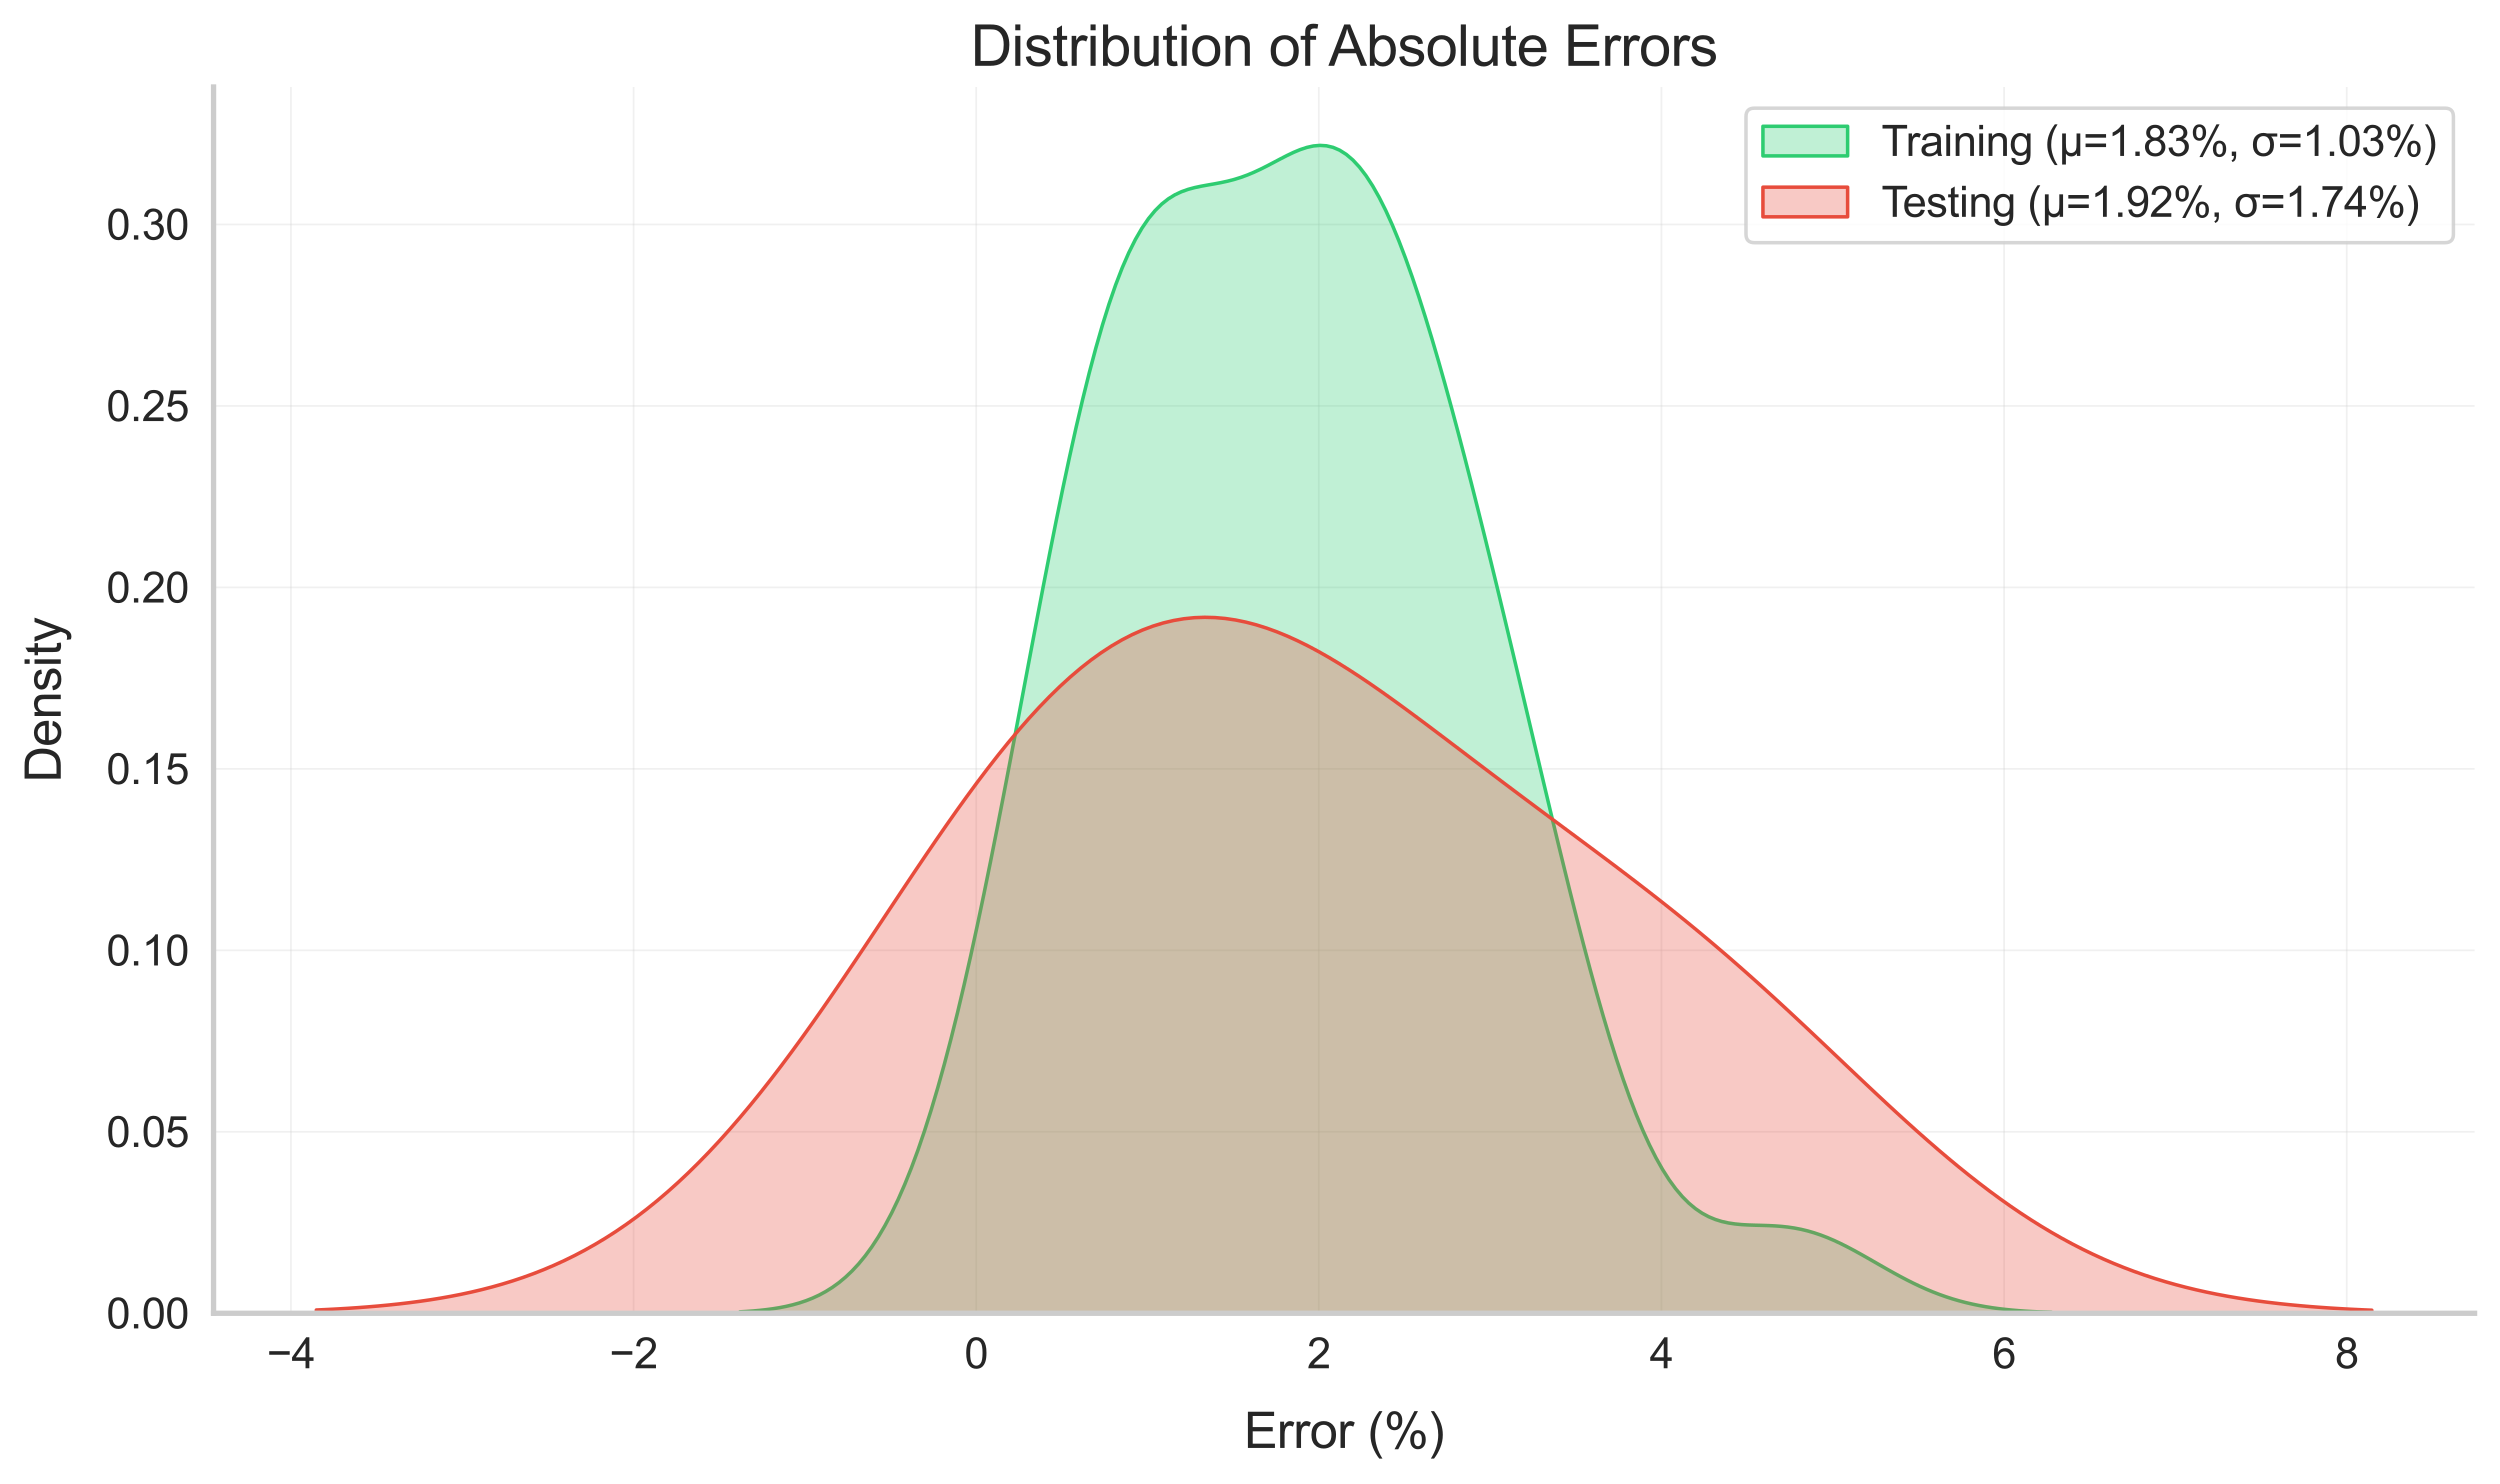 <?xml version="1.0" encoding="utf-8" standalone="no"?>
<!DOCTYPE svg PUBLIC "-//W3C//DTD SVG 1.1//EN"
  "http://www.w3.org/Graphics/SVG/1.1/DTD/svg11.dtd">
<svg xmlns:xlink="http://www.w3.org/1999/xlink" width="708.48pt" height="420.48pt" viewBox="0 0 708.48 420.48" xmlns="http://www.w3.org/2000/svg" version="1.1">
 <defs>
  <style type="text/css">*{stroke-linejoin: round; stroke-linecap: butt}</style>
 </defs>
 <g id="figure_1">
  <g id="patch_1">
   <path d="M 0 420.48 
L 708.48 420.48 
L 708.48 -0 
L 0 -0 
z
" style="fill: #ffffff"/>
  </g>
  <g id="axes_1">
   <g id="patch_2">
    <path d="M 60.521 372.168 
L 701.28 372.168 
L 701.28 24.652 
L 60.521 24.652 
z
" style="fill: #ffffff"/>
   </g>
   <g id="matplotlib.axis_1">
    <g id="xtick_1">
     <g id="line2d_1">
      <path d="M 82.447 372.168 
L 82.447 24.652 
" clip-path="url(#p14ad1a95c4)" style="fill: none; stroke: #cccccc; stroke-opacity: 0.3; stroke-width: 0.5; stroke-linecap: round"/>
     </g>
     <g id="text_1">
      <!-- −4 -->
      <g style="fill: #262626" transform="translate(75.606 387.757) scale(0.12 -0.12)">
       <defs>
        <path id="ArialMT-2212" d="M 3381 1997 
L 356 1997 
L 356 2522 
L 3381 2522 
L 3381 1997 
z
" transform="scale(0.016)"/>
        <path id="ArialMT-34" d="M 2069 0 
L 2069 1097 
L 81 1097 
L 81 1613 
L 2172 4581 
L 2631 4581 
L 2631 1613 
L 3250 1613 
L 3250 1097 
L 2631 1097 
L 2631 0 
L 2069 0 
z
M 2069 1613 
L 2069 3678 
L 634 1613 
L 2069 1613 
z
" transform="scale(0.016)"/>
       </defs>
       <use xlink:href="#ArialMT-2212"/>
       <use xlink:href="#ArialMT-34" x="58.398"/>
      </g>
     </g>
    </g>
    <g id="xtick_2">
     <g id="line2d_2">
      <path d="M 179.547 372.168 
L 179.547 24.652 
" clip-path="url(#p14ad1a95c4)" style="fill: none; stroke: #cccccc; stroke-opacity: 0.3; stroke-width: 0.5; stroke-linecap: round"/>
     </g>
     <g id="text_2">
      <!-- −2 -->
      <g style="fill: #262626" transform="translate(172.706 387.757) scale(0.12 -0.12)">
       <defs>
        <path id="ArialMT-32" d="M 3222 541 
L 3222 0 
L 194 0 
Q 188 203 259 391 
Q 375 700 629 1000 
Q 884 1300 1366 1694 
Q 2113 2306 2375 2664 
Q 2638 3022 2638 3341 
Q 2638 3675 2398 3904 
Q 2159 4134 1775 4134 
Q 1369 4134 1125 3890 
Q 881 3647 878 3216 
L 300 3275 
Q 359 3922 746 4261 
Q 1134 4600 1788 4600 
Q 2447 4600 2831 4234 
Q 3216 3869 3216 3328 
Q 3216 3053 3103 2787 
Q 2991 2522 2730 2228 
Q 2469 1934 1863 1422 
Q 1356 997 1212 845 
Q 1069 694 975 541 
L 3222 541 
z
" transform="scale(0.016)"/>
       </defs>
       <use xlink:href="#ArialMT-2212"/>
       <use xlink:href="#ArialMT-32" x="58.398"/>
      </g>
     </g>
    </g>
    <g id="xtick_3">
     <g id="line2d_3">
      <path d="M 276.647 372.168 
L 276.647 24.652 
" clip-path="url(#p14ad1a95c4)" style="fill: none; stroke: #cccccc; stroke-opacity: 0.3; stroke-width: 0.5; stroke-linecap: round"/>
     </g>
     <g id="text_3">
      <!-- 0 -->
      <g style="fill: #262626" transform="translate(273.31 387.757) scale(0.12 -0.12)">
       <defs>
        <path id="ArialMT-30" d="M 266 2259 
Q 266 3072 433 3567 
Q 600 4063 929 4331 
Q 1259 4600 1759 4600 
Q 2128 4600 2406 4451 
Q 2684 4303 2865 4023 
Q 3047 3744 3150 3342 
Q 3253 2941 3253 2259 
Q 3253 1453 3087 958 
Q 2922 463 2592 192 
Q 2263 -78 1759 -78 
Q 1097 -78 719 397 
Q 266 969 266 2259 
z
M 844 2259 
Q 844 1131 1108 757 
Q 1372 384 1759 384 
Q 2147 384 2411 759 
Q 2675 1134 2675 2259 
Q 2675 3391 2411 3762 
Q 2147 4134 1753 4134 
Q 1366 4134 1134 3806 
Q 844 3388 844 2259 
z
" transform="scale(0.016)"/>
       </defs>
       <use xlink:href="#ArialMT-30"/>
      </g>
     </g>
    </g>
    <g id="xtick_4">
     <g id="line2d_4">
      <path d="M 373.747 372.168 
L 373.747 24.652 
" clip-path="url(#p14ad1a95c4)" style="fill: none; stroke: #cccccc; stroke-opacity: 0.3; stroke-width: 0.5; stroke-linecap: round"/>
     </g>
     <g id="text_4">
      <!-- 2 -->
      <g style="fill: #262626" transform="translate(370.41 387.757) scale(0.12 -0.12)">
       <use xlink:href="#ArialMT-32"/>
      </g>
     </g>
    </g>
    <g id="xtick_5">
     <g id="line2d_5">
      <path d="M 470.847 372.168 
L 470.847 24.652 
" clip-path="url(#p14ad1a95c4)" style="fill: none; stroke: #cccccc; stroke-opacity: 0.3; stroke-width: 0.5; stroke-linecap: round"/>
     </g>
     <g id="text_5">
      <!-- 4 -->
      <g style="fill: #262626" transform="translate(467.51 387.757) scale(0.12 -0.12)">
       <use xlink:href="#ArialMT-34"/>
      </g>
     </g>
    </g>
    <g id="xtick_6">
     <g id="line2d_6">
      <path d="M 567.947 372.168 
L 567.947 24.652 
" clip-path="url(#p14ad1a95c4)" style="fill: none; stroke: #cccccc; stroke-opacity: 0.3; stroke-width: 0.5; stroke-linecap: round"/>
     </g>
     <g id="text_6">
      <!-- 6 -->
      <g style="fill: #262626" transform="translate(564.61 387.757) scale(0.12 -0.12)">
       <defs>
        <path id="ArialMT-36" d="M 3184 3459 
L 2625 3416 
Q 2550 3747 2413 3897 
Q 2184 4138 1850 4138 
Q 1581 4138 1378 3988 
Q 1113 3794 959 3422 
Q 806 3050 800 2363 
Q 1003 2672 1297 2822 
Q 1591 2972 1913 2972 
Q 2475 2972 2870 2558 
Q 3266 2144 3266 1488 
Q 3266 1056 3080 686 
Q 2894 316 2569 119 
Q 2244 -78 1831 -78 
Q 1128 -78 684 439 
Q 241 956 241 2144 
Q 241 3472 731 4075 
Q 1159 4600 1884 4600 
Q 2425 4600 2770 4297 
Q 3116 3994 3184 3459 
z
M 888 1484 
Q 888 1194 1011 928 
Q 1134 663 1356 523 
Q 1578 384 1822 384 
Q 2178 384 2434 671 
Q 2691 959 2691 1453 
Q 2691 1928 2437 2201 
Q 2184 2475 1800 2475 
Q 1419 2475 1153 2201 
Q 888 1928 888 1484 
z
" transform="scale(0.016)"/>
       </defs>
       <use xlink:href="#ArialMT-36"/>
      </g>
     </g>
    </g>
    <g id="xtick_7">
     <g id="line2d_7">
      <path d="M 665.047 372.168 
L 665.047 24.652 
" clip-path="url(#p14ad1a95c4)" style="fill: none; stroke: #cccccc; stroke-opacity: 0.3; stroke-width: 0.5; stroke-linecap: round"/>
     </g>
     <g id="text_7">
      <!-- 8 -->
      <g style="fill: #262626" transform="translate(661.71 387.757) scale(0.12 -0.12)">
       <defs>
        <path id="ArialMT-38" d="M 1131 2484 
Q 781 2613 612 2850 
Q 444 3088 444 3419 
Q 444 3919 803 4259 
Q 1163 4600 1759 4600 
Q 2359 4600 2725 4251 
Q 3091 3903 3091 3403 
Q 3091 3084 2923 2848 
Q 2756 2613 2416 2484 
Q 2838 2347 3058 2040 
Q 3278 1734 3278 1309 
Q 3278 722 2862 322 
Q 2447 -78 1769 -78 
Q 1091 -78 675 323 
Q 259 725 259 1325 
Q 259 1772 486 2073 
Q 713 2375 1131 2484 
z
M 1019 3438 
Q 1019 3113 1228 2906 
Q 1438 2700 1772 2700 
Q 2097 2700 2305 2904 
Q 2513 3109 2513 3406 
Q 2513 3716 2298 3927 
Q 2084 4138 1766 4138 
Q 1444 4138 1231 3931 
Q 1019 3725 1019 3438 
z
M 838 1322 
Q 838 1081 952 856 
Q 1066 631 1291 507 
Q 1516 384 1775 384 
Q 2178 384 2440 643 
Q 2703 903 2703 1303 
Q 2703 1709 2433 1975 
Q 2163 2241 1756 2241 
Q 1359 2241 1098 1978 
Q 838 1716 838 1322 
z
" transform="scale(0.016)"/>
       </defs>
       <use xlink:href="#ArialMT-38"/>
      </g>
     </g>
    </g>
    <g id="text_8">
     <!-- Error (%) -->
     <g style="fill: #262626" transform="translate(352.515 410.333) scale(0.14 -0.14)">
      <defs>
       <path id="ArialMT-45" d="M 506 0 
L 506 4581 
L 3819 4581 
L 3819 4041 
L 1113 4041 
L 1113 2638 
L 3647 2638 
L 3647 2100 
L 1113 2100 
L 1113 541 
L 3925 541 
L 3925 0 
L 506 0 
z
" transform="scale(0.016)"/>
       <path id="ArialMT-72" d="M 416 0 
L 416 3319 
L 922 3319 
L 922 2816 
Q 1116 3169 1280 3281 
Q 1444 3394 1641 3394 
Q 1925 3394 2219 3213 
L 2025 2691 
Q 1819 2813 1613 2813 
Q 1428 2813 1281 2702 
Q 1134 2591 1072 2394 
Q 978 2094 978 1738 
L 978 0 
L 416 0 
z
" transform="scale(0.016)"/>
       <path id="ArialMT-6f" d="M 213 1659 
Q 213 2581 725 3025 
Q 1153 3394 1769 3394 
Q 2453 3394 2887 2945 
Q 3322 2497 3322 1706 
Q 3322 1066 3130 698 
Q 2938 331 2570 128 
Q 2203 -75 1769 -75 
Q 1072 -75 642 372 
Q 213 819 213 1659 
z
M 791 1659 
Q 791 1022 1069 705 
Q 1347 388 1769 388 
Q 2188 388 2466 706 
Q 2744 1025 2744 1678 
Q 2744 2294 2464 2611 
Q 2184 2928 1769 2928 
Q 1347 2928 1069 2612 
Q 791 2297 791 1659 
z
" transform="scale(0.016)"/>
       <path id="ArialMT-20" transform="scale(0.016)"/>
       <path id="ArialMT-28" d="M 1497 -1347 
Q 1031 -759 709 28 
Q 388 816 388 1659 
Q 388 2403 628 3084 
Q 909 3875 1497 4659 
L 1900 4659 
Q 1522 4009 1400 3731 
Q 1209 3300 1100 2831 
Q 966 2247 966 1656 
Q 966 153 1900 -1347 
L 1497 -1347 
z
" transform="scale(0.016)"/>
       <path id="ArialMT-25" d="M 372 3481 
Q 372 3972 619 4315 
Q 866 4659 1334 4659 
Q 1766 4659 2048 4351 
Q 2331 4044 2331 3447 
Q 2331 2866 2045 2552 
Q 1759 2238 1341 2238 
Q 925 2238 648 2547 
Q 372 2856 372 3481 
z
M 1350 4272 
Q 1141 4272 1002 4090 
Q 863 3909 863 3425 
Q 863 2984 1003 2804 
Q 1144 2625 1350 2625 
Q 1563 2625 1702 2806 
Q 1841 2988 1841 3469 
Q 1841 3913 1700 4092 
Q 1559 4272 1350 4272 
z
M 1353 -169 
L 3859 4659 
L 4316 4659 
L 1819 -169 
L 1353 -169 
z
M 3334 1075 
Q 3334 1569 3581 1911 
Q 3828 2253 4300 2253 
Q 4731 2253 5014 1945 
Q 5297 1638 5297 1041 
Q 5297 459 5011 145 
Q 4725 -169 4303 -169 
Q 3888 -169 3611 142 
Q 3334 453 3334 1075 
z
M 4316 1866 
Q 4103 1866 3964 1684 
Q 3825 1503 3825 1019 
Q 3825 581 3965 400 
Q 4106 219 4313 219 
Q 4528 219 4667 400 
Q 4806 581 4806 1063 
Q 4806 1506 4665 1686 
Q 4525 1866 4316 1866 
z
" transform="scale(0.016)"/>
       <path id="ArialMT-29" d="M 791 -1347 
L 388 -1347 
Q 1322 153 1322 1656 
Q 1322 2244 1188 2822 
Q 1081 3291 891 3722 
Q 769 4003 388 4659 
L 791 4659 
Q 1378 3875 1659 3084 
Q 1900 2403 1900 1659 
Q 1900 816 1576 28 
Q 1253 -759 791 -1347 
z
" transform="scale(0.016)"/>
      </defs>
      <use xlink:href="#ArialMT-45"/>
      <use xlink:href="#ArialMT-72" x="66.699"/>
      <use xlink:href="#ArialMT-72" x="100"/>
      <use xlink:href="#ArialMT-6f" x="133.301"/>
      <use xlink:href="#ArialMT-72" x="188.916"/>
      <use xlink:href="#ArialMT-20" x="222.217"/>
      <use xlink:href="#ArialMT-28" x="250"/>
      <use xlink:href="#ArialMT-25" x="283.301"/>
      <use xlink:href="#ArialMT-29" x="372.217"/>
     </g>
    </g>
   </g>
   <g id="matplotlib.axis_2">
    <g id="ytick_1">
     <g id="line2d_8">
      <path d="M 60.521 372.168 
L 701.28 372.168 
" clip-path="url(#p14ad1a95c4)" style="fill: none; stroke: #cccccc; stroke-opacity: 0.3; stroke-width: 0.5; stroke-linecap: round"/>
     </g>
     <g id="text_9">
      <!-- 0.00 -->
      <g style="fill: #262626" transform="translate(30.168 376.462) scale(0.12 -0.12)">
       <defs>
        <path id="ArialMT-2e" d="M 581 0 
L 581 641 
L 1222 641 
L 1222 0 
L 581 0 
z
" transform="scale(0.016)"/>
       </defs>
       <use xlink:href="#ArialMT-30"/>
       <use xlink:href="#ArialMT-2e" x="55.615"/>
       <use xlink:href="#ArialMT-30" x="83.398"/>
       <use xlink:href="#ArialMT-30" x="139.014"/>
      </g>
     </g>
    </g>
    <g id="ytick_2">
     <g id="line2d_9">
      <path d="M 60.521 320.741 
L 701.28 320.741 
" clip-path="url(#p14ad1a95c4)" style="fill: none; stroke: #cccccc; stroke-opacity: 0.3; stroke-width: 0.5; stroke-linecap: round"/>
     </g>
     <g id="text_10">
      <!-- 0.05 -->
      <g style="fill: #262626" transform="translate(30.168 325.036) scale(0.12 -0.12)">
       <defs>
        <path id="ArialMT-35" d="M 266 1200 
L 856 1250 
Q 922 819 1161 601 
Q 1400 384 1738 384 
Q 2144 384 2425 690 
Q 2706 997 2706 1503 
Q 2706 1984 2436 2262 
Q 2166 2541 1728 2541 
Q 1456 2541 1237 2417 
Q 1019 2294 894 2097 
L 366 2166 
L 809 4519 
L 3088 4519 
L 3088 3981 
L 1259 3981 
L 1013 2750 
Q 1425 3038 1878 3038 
Q 2478 3038 2890 2622 
Q 3303 2206 3303 1553 
Q 3303 931 2941 478 
Q 2500 -78 1738 -78 
Q 1113 -78 717 272 
Q 322 622 266 1200 
z
" transform="scale(0.016)"/>
       </defs>
       <use xlink:href="#ArialMT-30"/>
       <use xlink:href="#ArialMT-2e" x="55.615"/>
       <use xlink:href="#ArialMT-30" x="83.398"/>
       <use xlink:href="#ArialMT-35" x="139.014"/>
      </g>
     </g>
    </g>
    <g id="ytick_3">
     <g id="line2d_10">
      <path d="M 60.521 269.315 
L 701.28 269.315 
" clip-path="url(#p14ad1a95c4)" style="fill: none; stroke: #cccccc; stroke-opacity: 0.3; stroke-width: 0.5; stroke-linecap: round"/>
     </g>
     <g id="text_11">
      <!-- 0.10 -->
      <g style="fill: #262626" transform="translate(30.168 273.61) scale(0.12 -0.12)">
       <defs>
        <path id="ArialMT-31" d="M 2384 0 
L 1822 0 
L 1822 3584 
Q 1619 3391 1289 3197 
Q 959 3003 697 2906 
L 697 3450 
Q 1169 3672 1522 3987 
Q 1875 4303 2022 4600 
L 2384 4600 
L 2384 0 
z
" transform="scale(0.016)"/>
       </defs>
       <use xlink:href="#ArialMT-30"/>
       <use xlink:href="#ArialMT-2e" x="55.615"/>
       <use xlink:href="#ArialMT-31" x="83.398"/>
       <use xlink:href="#ArialMT-30" x="139.014"/>
      </g>
     </g>
    </g>
    <g id="ytick_4">
     <g id="line2d_11">
      <path d="M 60.521 217.889 
L 701.28 217.889 
" clip-path="url(#p14ad1a95c4)" style="fill: none; stroke: #cccccc; stroke-opacity: 0.3; stroke-width: 0.5; stroke-linecap: round"/>
     </g>
     <g id="text_12">
      <!-- 0.15 -->
      <g style="fill: #262626" transform="translate(30.168 222.184) scale(0.12 -0.12)">
       <use xlink:href="#ArialMT-30"/>
       <use xlink:href="#ArialMT-2e" x="55.615"/>
       <use xlink:href="#ArialMT-31" x="83.398"/>
       <use xlink:href="#ArialMT-35" x="139.014"/>
      </g>
     </g>
    </g>
    <g id="ytick_5">
     <g id="line2d_12">
      <path d="M 60.521 166.463 
L 701.28 166.463 
" clip-path="url(#p14ad1a95c4)" style="fill: none; stroke: #cccccc; stroke-opacity: 0.3; stroke-width: 0.5; stroke-linecap: round"/>
     </g>
     <g id="text_13">
      <!-- 0.20 -->
      <g style="fill: #262626" transform="translate(30.168 170.758) scale(0.12 -0.12)">
       <use xlink:href="#ArialMT-30"/>
       <use xlink:href="#ArialMT-2e" x="55.615"/>
       <use xlink:href="#ArialMT-32" x="83.398"/>
       <use xlink:href="#ArialMT-30" x="139.014"/>
      </g>
     </g>
    </g>
    <g id="ytick_6">
     <g id="line2d_13">
      <path d="M 60.521 115.037 
L 701.28 115.037 
" clip-path="url(#p14ad1a95c4)" style="fill: none; stroke: #cccccc; stroke-opacity: 0.3; stroke-width: 0.5; stroke-linecap: round"/>
     </g>
     <g id="text_14">
      <!-- 0.25 -->
      <g style="fill: #262626" transform="translate(30.168 119.332) scale(0.12 -0.12)">
       <use xlink:href="#ArialMT-30"/>
       <use xlink:href="#ArialMT-2e" x="55.615"/>
       <use xlink:href="#ArialMT-32" x="83.398"/>
       <use xlink:href="#ArialMT-35" x="139.014"/>
      </g>
     </g>
    </g>
    <g id="ytick_7">
     <g id="line2d_14">
      <path d="M 60.521 63.611 
L 701.28 63.611 
" clip-path="url(#p14ad1a95c4)" style="fill: none; stroke: #cccccc; stroke-opacity: 0.3; stroke-width: 0.5; stroke-linecap: round"/>
     </g>
     <g id="text_15">
      <!-- 0.30 -->
      <g style="fill: #262626" transform="translate(30.168 67.905) scale(0.12 -0.12)">
       <defs>
        <path id="ArialMT-33" d="M 269 1209 
L 831 1284 
Q 928 806 1161 595 
Q 1394 384 1728 384 
Q 2125 384 2398 659 
Q 2672 934 2672 1341 
Q 2672 1728 2419 1979 
Q 2166 2231 1775 2231 
Q 1616 2231 1378 2169 
L 1441 2663 
Q 1497 2656 1531 2656 
Q 1891 2656 2178 2843 
Q 2466 3031 2466 3422 
Q 2466 3731 2256 3934 
Q 2047 4138 1716 4138 
Q 1388 4138 1169 3931 
Q 950 3725 888 3313 
L 325 3413 
Q 428 3978 793 4289 
Q 1159 4600 1703 4600 
Q 2078 4600 2393 4439 
Q 2709 4278 2876 4000 
Q 3044 3722 3044 3409 
Q 3044 3113 2884 2869 
Q 2725 2625 2413 2481 
Q 2819 2388 3044 2092 
Q 3269 1797 3269 1353 
Q 3269 753 2831 336 
Q 2394 -81 1725 -81 
Q 1122 -81 723 278 
Q 325 638 269 1209 
z
" transform="scale(0.016)"/>
       </defs>
       <use xlink:href="#ArialMT-30"/>
       <use xlink:href="#ArialMT-2e" x="55.615"/>
       <use xlink:href="#ArialMT-33" x="83.398"/>
       <use xlink:href="#ArialMT-30" x="139.014"/>
      </g>
     </g>
    </g>
    <g id="text_16">
     <!-- Density -->
     <g style="fill: #262626" transform="translate(17.221 221.751) rotate(-90) scale(0.14 -0.14)">
      <defs>
       <path id="ArialMT-44" d="M 494 0 
L 494 4581 
L 2072 4581 
Q 2606 4581 2888 4516 
Q 3281 4425 3559 4188 
Q 3922 3881 4101 3404 
Q 4281 2928 4281 2316 
Q 4281 1794 4159 1391 
Q 4038 988 3847 723 
Q 3656 459 3429 307 
Q 3203 156 2883 78 
Q 2563 0 2147 0 
L 494 0 
z
M 1100 541 
L 2078 541 
Q 2531 541 2789 625 
Q 3047 709 3200 863 
Q 3416 1078 3536 1442 
Q 3656 1806 3656 2325 
Q 3656 3044 3420 3430 
Q 3184 3816 2847 3947 
Q 2603 4041 2063 4041 
L 1100 4041 
L 1100 541 
z
" transform="scale(0.016)"/>
       <path id="ArialMT-65" d="M 2694 1069 
L 3275 997 
Q 3138 488 2766 206 
Q 2394 -75 1816 -75 
Q 1088 -75 661 373 
Q 234 822 234 1631 
Q 234 2469 665 2931 
Q 1097 3394 1784 3394 
Q 2450 3394 2872 2941 
Q 3294 2488 3294 1666 
Q 3294 1616 3291 1516 
L 816 1516 
Q 847 969 1125 678 
Q 1403 388 1819 388 
Q 2128 388 2347 550 
Q 2566 713 2694 1069 
z
M 847 1978 
L 2700 1978 
Q 2663 2397 2488 2606 
Q 2219 2931 1791 2931 
Q 1403 2931 1139 2672 
Q 875 2413 847 1978 
z
" transform="scale(0.016)"/>
       <path id="ArialMT-6e" d="M 422 0 
L 422 3319 
L 928 3319 
L 928 2847 
Q 1294 3394 1984 3394 
Q 2284 3394 2536 3286 
Q 2788 3178 2913 3003 
Q 3038 2828 3088 2588 
Q 3119 2431 3119 2041 
L 3119 0 
L 2556 0 
L 2556 2019 
Q 2556 2363 2490 2533 
Q 2425 2703 2258 2804 
Q 2091 2906 1866 2906 
Q 1506 2906 1245 2678 
Q 984 2450 984 1813 
L 984 0 
L 422 0 
z
" transform="scale(0.016)"/>
       <path id="ArialMT-73" d="M 197 991 
L 753 1078 
Q 800 744 1014 566 
Q 1228 388 1613 388 
Q 2000 388 2187 545 
Q 2375 703 2375 916 
Q 2375 1106 2209 1216 
Q 2094 1291 1634 1406 
Q 1016 1563 777 1677 
Q 538 1791 414 1992 
Q 291 2194 291 2438 
Q 291 2659 392 2848 
Q 494 3038 669 3163 
Q 800 3259 1026 3326 
Q 1253 3394 1513 3394 
Q 1903 3394 2198 3281 
Q 2494 3169 2634 2976 
Q 2775 2784 2828 2463 
L 2278 2388 
Q 2241 2644 2061 2787 
Q 1881 2931 1553 2931 
Q 1166 2931 1000 2803 
Q 834 2675 834 2503 
Q 834 2394 903 2306 
Q 972 2216 1119 2156 
Q 1203 2125 1616 2013 
Q 2213 1853 2448 1751 
Q 2684 1650 2818 1456 
Q 2953 1263 2953 975 
Q 2953 694 2789 445 
Q 2625 197 2315 61 
Q 2006 -75 1616 -75 
Q 969 -75 630 194 
Q 291 463 197 991 
z
" transform="scale(0.016)"/>
       <path id="ArialMT-69" d="M 425 3934 
L 425 4581 
L 988 4581 
L 988 3934 
L 425 3934 
z
M 425 0 
L 425 3319 
L 988 3319 
L 988 0 
L 425 0 
z
" transform="scale(0.016)"/>
       <path id="ArialMT-74" d="M 1650 503 
L 1731 6 
Q 1494 -44 1306 -44 
Q 1000 -44 831 53 
Q 663 150 594 308 
Q 525 466 525 972 
L 525 2881 
L 113 2881 
L 113 3319 
L 525 3319 
L 525 4141 
L 1084 4478 
L 1084 3319 
L 1650 3319 
L 1650 2881 
L 1084 2881 
L 1084 941 
Q 1084 700 1114 631 
Q 1144 563 1211 522 
Q 1278 481 1403 481 
Q 1497 481 1650 503 
z
" transform="scale(0.016)"/>
       <path id="ArialMT-79" d="M 397 -1278 
L 334 -750 
Q 519 -800 656 -800 
Q 844 -800 956 -737 
Q 1069 -675 1141 -563 
Q 1194 -478 1313 -144 
Q 1328 -97 1363 -6 
L 103 3319 
L 709 3319 
L 1400 1397 
Q 1534 1031 1641 628 
Q 1738 1016 1872 1384 
L 2581 3319 
L 3144 3319 
L 1881 -56 
Q 1678 -603 1566 -809 
Q 1416 -1088 1222 -1217 
Q 1028 -1347 759 -1347 
Q 597 -1347 397 -1278 
z
" transform="scale(0.016)"/>
      </defs>
      <use xlink:href="#ArialMT-44"/>
      <use xlink:href="#ArialMT-65" x="72.217"/>
      <use xlink:href="#ArialMT-6e" x="127.832"/>
      <use xlink:href="#ArialMT-73" x="183.447"/>
      <use xlink:href="#ArialMT-69" x="233.447"/>
      <use xlink:href="#ArialMT-74" x="255.664"/>
      <use xlink:href="#ArialMT-79" x="283.447"/>
     </g>
    </g>
   </g>
   <g id="PolyCollection_1">
    <defs>
     <path id="ma380423a7c" d="M 209.719 -48.721 
L 209.719 -48.312 
L 211.586 -48.312 
L 213.454 -48.312 
L 215.321 -48.312 
L 217.189 -48.312 
L 219.056 -48.312 
L 220.923 -48.312 
L 222.791 -48.312 
L 224.658 -48.312 
L 226.526 -48.312 
L 228.393 -48.312 
L 230.26 -48.312 
L 232.128 -48.312 
L 233.995 -48.312 
L 235.863 -48.312 
L 237.73 -48.312 
L 239.597 -48.312 
L 241.465 -48.312 
L 243.332 -48.312 
L 245.2 -48.312 
L 247.067 -48.312 
L 248.934 -48.312 
L 250.802 -48.312 
L 252.669 -48.312 
L 254.537 -48.312 
L 256.404 -48.312 
L 258.271 -48.312 
L 260.139 -48.312 
L 262.006 -48.312 
L 263.874 -48.312 
L 265.741 -48.312 
L 267.608 -48.312 
L 269.476 -48.312 
L 271.343 -48.312 
L 273.211 -48.312 
L 275.078 -48.312 
L 276.945 -48.312 
L 278.813 -48.312 
L 280.68 -48.312 
L 282.547 -48.312 
L 284.415 -48.312 
L 286.282 -48.312 
L 288.15 -48.312 
L 290.017 -48.312 
L 291.884 -48.312 
L 293.752 -48.312 
L 295.619 -48.312 
L 297.487 -48.312 
L 299.354 -48.312 
L 301.221 -48.312 
L 303.089 -48.312 
L 304.956 -48.312 
L 306.824 -48.312 
L 308.691 -48.312 
L 310.558 -48.312 
L 312.426 -48.312 
L 314.293 -48.312 
L 316.161 -48.312 
L 318.028 -48.312 
L 319.895 -48.312 
L 321.763 -48.312 
L 323.63 -48.312 
L 325.498 -48.312 
L 327.365 -48.312 
L 329.232 -48.312 
L 331.1 -48.312 
L 332.967 -48.312 
L 334.835 -48.312 
L 336.702 -48.312 
L 338.569 -48.312 
L 340.437 -48.312 
L 342.304 -48.312 
L 344.172 -48.312 
L 346.039 -48.312 
L 347.906 -48.312 
L 349.774 -48.312 
L 351.641 -48.312 
L 353.509 -48.312 
L 355.376 -48.312 
L 357.243 -48.312 
L 359.111 -48.312 
L 360.978 -48.312 
L 362.846 -48.312 
L 364.713 -48.312 
L 366.58 -48.312 
L 368.448 -48.312 
L 370.315 -48.312 
L 372.183 -48.312 
L 374.05 -48.312 
L 375.917 -48.312 
L 377.785 -48.312 
L 379.652 -48.312 
L 381.52 -48.312 
L 383.387 -48.312 
L 385.254 -48.312 
L 387.122 -48.312 
L 388.989 -48.312 
L 390.857 -48.312 
L 392.724 -48.312 
L 394.591 -48.312 
L 396.459 -48.312 
L 398.326 -48.312 
L 400.193 -48.312 
L 402.061 -48.312 
L 403.928 -48.312 
L 405.796 -48.312 
L 407.663 -48.312 
L 409.53 -48.312 
L 411.398 -48.312 
L 413.265 -48.312 
L 415.133 -48.312 
L 417 -48.312 
L 418.867 -48.312 
L 420.735 -48.312 
L 422.602 -48.312 
L 424.47 -48.312 
L 426.337 -48.312 
L 428.204 -48.312 
L 430.072 -48.312 
L 431.939 -48.312 
L 433.807 -48.312 
L 435.674 -48.312 
L 437.541 -48.312 
L 439.409 -48.312 
L 441.276 -48.312 
L 443.144 -48.312 
L 445.011 -48.312 
L 446.878 -48.312 
L 448.746 -48.312 
L 450.613 -48.312 
L 452.481 -48.312 
L 454.348 -48.312 
L 456.215 -48.312 
L 458.083 -48.312 
L 459.95 -48.312 
L 461.818 -48.312 
L 463.685 -48.312 
L 465.552 -48.312 
L 467.42 -48.312 
L 469.287 -48.312 
L 471.155 -48.312 
L 473.022 -48.312 
L 474.889 -48.312 
L 476.757 -48.312 
L 478.624 -48.312 
L 480.492 -48.312 
L 482.359 -48.312 
L 484.226 -48.312 
L 486.094 -48.312 
L 487.961 -48.312 
L 489.829 -48.312 
L 491.696 -48.312 
L 493.563 -48.312 
L 495.431 -48.312 
L 497.298 -48.312 
L 499.166 -48.312 
L 501.033 -48.312 
L 502.9 -48.312 
L 504.768 -48.312 
L 506.635 -48.312 
L 508.502 -48.312 
L 510.37 -48.312 
L 512.237 -48.312 
L 514.105 -48.312 
L 515.972 -48.312 
L 517.839 -48.312 
L 519.707 -48.312 
L 521.574 -48.312 
L 523.442 -48.312 
L 525.309 -48.312 
L 527.176 -48.312 
L 529.044 -48.312 
L 530.911 -48.312 
L 532.779 -48.312 
L 534.646 -48.312 
L 536.513 -48.312 
L 538.381 -48.312 
L 540.248 -48.312 
L 542.116 -48.312 
L 543.983 -48.312 
L 545.85 -48.312 
L 547.718 -48.312 
L 549.585 -48.312 
L 551.453 -48.312 
L 553.32 -48.312 
L 555.187 -48.312 
L 557.055 -48.312 
L 558.922 -48.312 
L 560.79 -48.312 
L 562.657 -48.312 
L 564.524 -48.312 
L 566.392 -48.312 
L 568.259 -48.312 
L 570.127 -48.312 
L 571.994 -48.312 
L 573.861 -48.312 
L 575.729 -48.312 
L 577.596 -48.312 
L 579.464 -48.312 
L 581.331 -48.312 
L 581.331 -48.569 
L 581.331 -48.569 
L 579.464 -48.634 
L 577.596 -48.712 
L 575.729 -48.807 
L 573.861 -48.921 
L 571.994 -49.057 
L 570.127 -49.218 
L 568.259 -49.408 
L 566.392 -49.629 
L 564.524 -49.887 
L 562.657 -50.184 
L 560.79 -50.524 
L 558.922 -50.911 
L 557.055 -51.348 
L 555.187 -51.839 
L 553.32 -52.386 
L 551.453 -52.991 
L 549.585 -53.654 
L 547.718 -54.377 
L 545.85 -55.159 
L 543.983 -55.997 
L 542.116 -56.889 
L 540.248 -57.83 
L 538.381 -58.814 
L 536.513 -59.835 
L 534.646 -60.883 
L 532.779 -61.949 
L 530.911 -63.023 
L 529.044 -64.093 
L 527.176 -65.148 
L 525.309 -66.174 
L 523.442 -67.16 
L 521.574 -68.094 
L 519.707 -68.966 
L 517.839 -69.765 
L 515.972 -70.483 
L 514.105 -71.114 
L 512.237 -71.655 
L 510.37 -72.105 
L 508.502 -72.465 
L 506.635 -72.741 
L 504.768 -72.941 
L 502.9 -73.077 
L 501.033 -73.164 
L 499.166 -73.222 
L 497.298 -73.27 
L 495.431 -73.334 
L 493.563 -73.441 
L 491.696 -73.62 
L 489.829 -73.9 
L 487.961 -74.314 
L 486.094 -74.894 
L 484.226 -75.672 
L 482.359 -76.679 
L 480.492 -77.945 
L 478.624 -79.499 
L 476.757 -81.366 
L 474.889 -83.57 
L 473.022 -86.128 
L 471.155 -89.058 
L 469.287 -92.369 
L 467.42 -96.07 
L 465.552 -100.161 
L 463.685 -104.642 
L 461.818 -109.505 
L 459.95 -114.739 
L 458.083 -120.328 
L 456.215 -126.255 
L 454.348 -132.496 
L 452.481 -139.027 
L 450.613 -145.82 
L 448.746 -152.848 
L 446.878 -160.081 
L 445.011 -167.49 
L 443.144 -175.045 
L 441.276 -182.717 
L 439.409 -190.481 
L 437.541 -198.311 
L 435.674 -206.183 
L 433.807 -214.076 
L 431.939 -221.971 
L 430.072 -229.85 
L 428.204 -237.698 
L 426.337 -245.501 
L 424.47 -253.245 
L 422.602 -260.919 
L 420.735 -268.51 
L 418.867 -276.005 
L 417 -283.392 
L 415.133 -290.655 
L 413.265 -297.778 
L 411.398 -304.745 
L 409.53 -311.534 
L 407.663 -318.126 
L 405.796 -324.496 
L 403.928 -330.621 
L 402.061 -336.475 
L 400.193 -342.032 
L 398.326 -347.267 
L 396.459 -352.155 
L 394.591 -356.673 
L 392.724 -360.801 
L 390.857 -364.522 
L 388.989 -367.822 
L 387.122 -370.693 
L 385.254 -373.132 
L 383.387 -375.142 
L 381.52 -376.732 
L 379.652 -377.916 
L 377.785 -378.717 
L 375.917 -379.16 
L 374.05 -379.279 
L 372.183 -379.11 
L 370.315 -378.694 
L 368.448 -378.075 
L 366.58 -377.297 
L 364.713 -376.405 
L 362.846 -375.444 
L 360.978 -374.456 
L 359.111 -373.477 
L 357.243 -372.54 
L 355.376 -371.672 
L 353.509 -370.891 
L 351.641 -370.209 
L 349.774 -369.627 
L 347.906 -369.141 
L 346.039 -368.734 
L 344.172 -368.384 
L 342.304 -368.058 
L 340.437 -367.719 
L 338.569 -367.322 
L 336.702 -366.818 
L 334.835 -366.155 
L 332.967 -365.278 
L 331.1 -364.131 
L 329.232 -362.663 
L 327.365 -360.822 
L 325.498 -358.56 
L 323.63 -355.837 
L 321.763 -352.618 
L 319.895 -348.873 
L 318.028 -344.584 
L 316.161 -339.738 
L 314.293 -334.332 
L 312.426 -328.37 
L 310.558 -321.866 
L 308.691 -314.841 
L 306.824 -307.323 
L 304.956 -299.346 
L 303.089 -290.951 
L 301.221 -282.182 
L 299.354 -273.089 
L 297.487 -263.724 
L 295.619 -254.14 
L 293.752 -244.394 
L 291.884 -234.541 
L 290.017 -224.637 
L 288.15 -214.735 
L 286.282 -204.888 
L 284.415 -195.147 
L 282.547 -185.56 
L 280.68 -176.169 
L 278.813 -167.017 
L 276.945 -158.139 
L 275.078 -149.568 
L 273.211 -141.333 
L 271.343 -133.458 
L 269.476 -125.961 
L 267.608 -118.859 
L 265.741 -112.162 
L 263.874 -105.876 
L 262.006 -100.005 
L 260.139 -94.546 
L 258.271 -89.496 
L 256.404 -84.846 
L 254.537 -80.585 
L 252.669 -76.7 
L 250.802 -73.175 
L 248.934 -69.992 
L 247.067 -67.134 
L 245.2 -64.579 
L 243.332 -62.307 
L 241.465 -60.298 
L 239.597 -58.529 
L 237.73 -56.981 
L 235.863 -55.633 
L 233.995 -54.464 
L 232.128 -53.458 
L 230.26 -52.595 
L 228.393 -51.86 
L 226.526 -51.236 
L 224.658 -50.71 
L 222.791 -50.269 
L 220.923 -49.901 
L 219.056 -49.596 
L 217.189 -49.344 
L 215.321 -49.137 
L 213.454 -48.968 
L 211.586 -48.832 
L 209.719 -48.721 
z
" style="stroke: #2ecc71"/>
    </defs>
    <g clip-path="url(#p14ad1a95c4)">
     <use xlink:href="#ma380423a7c" x="0" y="420.48" style="fill: #2ecc71; fill-opacity: 0.3; stroke: #2ecc71"/>
    </g>
   </g>
   <g id="PolyCollection_2">
    <defs>
     <path id="mf71e3c3a28" d="M 89.646 -49.237 
L 89.646 -48.312 
L 92.573 -48.312 
L 95.5 -48.312 
L 98.428 -48.312 
L 101.355 -48.312 
L 104.282 -48.312 
L 107.209 -48.312 
L 110.136 -48.312 
L 113.063 -48.312 
L 115.991 -48.312 
L 118.918 -48.312 
L 121.845 -48.312 
L 124.772 -48.312 
L 127.699 -48.312 
L 130.627 -48.312 
L 133.554 -48.312 
L 136.481 -48.312 
L 139.408 -48.312 
L 142.335 -48.312 
L 145.262 -48.312 
L 148.19 -48.312 
L 151.117 -48.312 
L 154.044 -48.312 
L 156.971 -48.312 
L 159.898 -48.312 
L 162.826 -48.312 
L 165.753 -48.312 
L 168.68 -48.312 
L 171.607 -48.312 
L 174.534 -48.312 
L 177.461 -48.312 
L 180.389 -48.312 
L 183.316 -48.312 
L 186.243 -48.312 
L 189.17 -48.312 
L 192.097 -48.312 
L 195.024 -48.312 
L 197.952 -48.312 
L 200.879 -48.312 
L 203.806 -48.312 
L 206.733 -48.312 
L 209.66 -48.312 
L 212.588 -48.312 
L 215.515 -48.312 
L 218.442 -48.312 
L 221.369 -48.312 
L 224.296 -48.312 
L 227.223 -48.312 
L 230.151 -48.312 
L 233.078 -48.312 
L 236.005 -48.312 
L 238.932 -48.312 
L 241.859 -48.312 
L 244.787 -48.312 
L 247.714 -48.312 
L 250.641 -48.312 
L 253.568 -48.312 
L 256.495 -48.312 
L 259.422 -48.312 
L 262.35 -48.312 
L 265.277 -48.312 
L 268.204 -48.312 
L 271.131 -48.312 
L 274.058 -48.312 
L 276.985 -48.312 
L 279.913 -48.312 
L 282.84 -48.312 
L 285.767 -48.312 
L 288.694 -48.312 
L 291.621 -48.312 
L 294.549 -48.312 
L 297.476 -48.312 
L 300.403 -48.312 
L 303.33 -48.312 
L 306.257 -48.312 
L 309.184 -48.312 
L 312.112 -48.312 
L 315.039 -48.312 
L 317.966 -48.312 
L 320.893 -48.312 
L 323.82 -48.312 
L 326.748 -48.312 
L 329.675 -48.312 
L 332.602 -48.312 
L 335.529 -48.312 
L 338.456 -48.312 
L 341.383 -48.312 
L 344.311 -48.312 
L 347.238 -48.312 
L 350.165 -48.312 
L 353.092 -48.312 
L 356.019 -48.312 
L 358.946 -48.312 
L 361.874 -48.312 
L 364.801 -48.312 
L 367.728 -48.312 
L 370.655 -48.312 
L 373.582 -48.312 
L 376.51 -48.312 
L 379.437 -48.312 
L 382.364 -48.312 
L 385.291 -48.312 
L 388.218 -48.312 
L 391.145 -48.312 
L 394.073 -48.312 
L 397 -48.312 
L 399.927 -48.312 
L 402.854 -48.312 
L 405.781 -48.312 
L 408.709 -48.312 
L 411.636 -48.312 
L 414.563 -48.312 
L 417.49 -48.312 
L 420.417 -48.312 
L 423.344 -48.312 
L 426.272 -48.312 
L 429.199 -48.312 
L 432.126 -48.312 
L 435.053 -48.312 
L 437.98 -48.312 
L 440.907 -48.312 
L 443.835 -48.312 
L 446.762 -48.312 
L 449.689 -48.312 
L 452.616 -48.312 
L 455.543 -48.312 
L 458.471 -48.312 
L 461.398 -48.312 
L 464.325 -48.312 
L 467.252 -48.312 
L 470.179 -48.312 
L 473.106 -48.312 
L 476.034 -48.312 
L 478.961 -48.312 
L 481.888 -48.312 
L 484.815 -48.312 
L 487.742 -48.312 
L 490.67 -48.312 
L 493.597 -48.312 
L 496.524 -48.312 
L 499.451 -48.312 
L 502.378 -48.312 
L 505.305 -48.312 
L 508.233 -48.312 
L 511.16 -48.312 
L 514.087 -48.312 
L 517.014 -48.312 
L 519.941 -48.312 
L 522.868 -48.312 
L 525.796 -48.312 
L 528.723 -48.312 
L 531.65 -48.312 
L 534.577 -48.312 
L 537.504 -48.312 
L 540.432 -48.312 
L 543.359 -48.312 
L 546.286 -48.312 
L 549.213 -48.312 
L 552.14 -48.312 
L 555.067 -48.312 
L 557.995 -48.312 
L 560.922 -48.312 
L 563.849 -48.312 
L 566.776 -48.312 
L 569.703 -48.312 
L 572.631 -48.312 
L 575.558 -48.312 
L 578.485 -48.312 
L 581.412 -48.312 
L 584.339 -48.312 
L 587.266 -48.312 
L 590.194 -48.312 
L 593.121 -48.312 
L 596.048 -48.312 
L 598.975 -48.312 
L 601.902 -48.312 
L 604.829 -48.312 
L 607.757 -48.312 
L 610.684 -48.312 
L 613.611 -48.312 
L 616.538 -48.312 
L 619.465 -48.312 
L 622.393 -48.312 
L 625.32 -48.312 
L 628.247 -48.312 
L 631.174 -48.312 
L 634.101 -48.312 
L 637.028 -48.312 
L 639.956 -48.312 
L 642.883 -48.312 
L 645.81 -48.312 
L 648.737 -48.312 
L 651.664 -48.312 
L 654.592 -48.312 
L 657.519 -48.312 
L 660.446 -48.312 
L 663.373 -48.312 
L 666.3 -48.312 
L 669.227 -48.312 
L 672.155 -48.312 
L 672.155 -49.179 
L 672.155 -49.179 
L 669.227 -49.306 
L 666.3 -49.448 
L 663.373 -49.609 
L 660.446 -49.789 
L 657.519 -49.991 
L 654.592 -50.216 
L 651.664 -50.467 
L 648.737 -50.746 
L 645.81 -51.056 
L 642.883 -51.398 
L 639.956 -51.777 
L 637.028 -52.194 
L 634.101 -52.652 
L 631.174 -53.154 
L 628.247 -53.703 
L 625.32 -54.303 
L 622.393 -54.956 
L 619.465 -55.665 
L 616.538 -56.433 
L 613.611 -57.263 
L 610.684 -58.158 
L 607.757 -59.122 
L 604.829 -60.155 
L 601.902 -61.262 
L 598.975 -62.443 
L 596.048 -63.702 
L 593.121 -65.041 
L 590.194 -66.459 
L 587.266 -67.96 
L 584.339 -69.543 
L 581.412 -71.209 
L 578.485 -72.958 
L 575.558 -74.789 
L 572.631 -76.703 
L 569.703 -78.697 
L 566.776 -80.771 
L 563.849 -82.92 
L 560.922 -85.144 
L 557.995 -87.439 
L 555.067 -89.802 
L 552.14 -92.227 
L 549.213 -94.712 
L 546.286 -97.252 
L 543.359 -99.84 
L 540.432 -102.473 
L 537.504 -105.144 
L 534.577 -107.848 
L 531.65 -110.579 
L 528.723 -113.33 
L 525.796 -116.097 
L 522.868 -118.872 
L 519.941 -121.651 
L 517.014 -124.428 
L 514.087 -127.196 
L 511.16 -129.953 
L 508.233 -132.691 
L 505.305 -135.409 
L 502.378 -138.1 
L 499.451 -140.763 
L 496.524 -143.395 
L 493.597 -145.992 
L 490.67 -148.554 
L 487.742 -151.08 
L 484.815 -153.569 
L 481.888 -156.021 
L 478.961 -158.437 
L 476.034 -160.818 
L 473.106 -163.165 
L 470.179 -165.481 
L 467.252 -167.769 
L 464.325 -170.03 
L 461.398 -172.269 
L 458.471 -174.488 
L 455.543 -176.691 
L 452.616 -178.882 
L 449.689 -181.063 
L 446.762 -183.238 
L 443.835 -185.41 
L 440.907 -187.582 
L 437.98 -189.756 
L 435.053 -191.935 
L 432.126 -194.12 
L 429.199 -196.311 
L 426.272 -198.51 
L 423.344 -200.716 
L 420.417 -202.929 
L 417.49 -205.147 
L 414.563 -207.367 
L 411.636 -209.586 
L 408.709 -211.802 
L 405.781 -214.009 
L 402.854 -216.203 
L 399.927 -218.377 
L 397 -220.527 
L 394.073 -222.643 
L 391.145 -224.72 
L 388.218 -226.75 
L 385.291 -228.723 
L 382.364 -230.632 
L 379.437 -232.467 
L 376.51 -234.22 
L 373.582 -235.88 
L 370.655 -237.44 
L 367.728 -238.89 
L 364.801 -240.22 
L 361.874 -241.421 
L 358.946 -242.485 
L 356.019 -243.403 
L 353.092 -244.168 
L 350.165 -244.771 
L 347.238 -245.205 
L 344.311 -245.464 
L 341.383 -245.542 
L 338.456 -245.433 
L 335.529 -245.133 
L 332.602 -244.637 
L 329.675 -243.943 
L 326.748 -243.048 
L 323.82 -241.951 
L 320.893 -240.651 
L 317.966 -239.147 
L 315.039 -237.442 
L 312.112 -235.536 
L 309.184 -233.433 
L 306.257 -231.136 
L 303.33 -228.649 
L 300.403 -225.978 
L 297.476 -223.128 
L 294.549 -220.107 
L 291.621 -216.922 
L 288.694 -213.58 
L 285.767 -210.091 
L 282.84 -206.464 
L 279.913 -202.71 
L 276.985 -198.838 
L 274.058 -194.86 
L 271.131 -190.787 
L 268.204 -186.63 
L 265.277 -182.402 
L 262.35 -178.114 
L 259.422 -173.779 
L 256.495 -169.408 
L 253.568 -165.014 
L 250.641 -160.61 
L 247.714 -156.206 
L 244.787 -151.814 
L 241.859 -147.447 
L 238.932 -143.114 
L 236.005 -138.826 
L 233.078 -134.593 
L 230.151 -130.426 
L 227.223 -126.332 
L 224.296 -122.32 
L 221.369 -118.399 
L 218.442 -114.574 
L 215.515 -110.852 
L 212.588 -107.24 
L 209.66 -103.741 
L 206.733 -100.36 
L 203.806 -97.101 
L 200.879 -93.967 
L 197.952 -90.958 
L 195.024 -88.078 
L 192.097 -85.327 
L 189.17 -82.704 
L 186.243 -80.21 
L 183.316 -77.844 
L 180.389 -75.603 
L 177.461 -73.487 
L 174.534 -71.492 
L 171.607 -69.616 
L 168.68 -67.856 
L 165.753 -66.207 
L 162.826 -64.668 
L 159.898 -63.233 
L 156.971 -61.898 
L 154.044 -60.659 
L 151.117 -59.512 
L 148.19 -58.452 
L 145.262 -57.476 
L 142.335 -56.577 
L 139.408 -55.752 
L 136.481 -54.997 
L 133.554 -54.307 
L 130.627 -53.677 
L 127.699 -53.105 
L 124.772 -52.585 
L 121.845 -52.114 
L 118.918 -51.688 
L 115.991 -51.305 
L 113.063 -50.959 
L 110.136 -50.649 
L 107.209 -50.371 
L 104.282 -50.123 
L 101.355 -49.901 
L 98.428 -49.704 
L 95.5 -49.529 
L 92.573 -49.374 
L 89.646 -49.237 
z
" style="stroke: #e74c3c"/>
    </defs>
    <g clip-path="url(#p14ad1a95c4)">
     <use xlink:href="#mf71e3c3a28" x="0" y="420.48" style="fill: #e74c3c; fill-opacity: 0.3; stroke: #e74c3c"/>
    </g>
   </g>
   <g id="patch_3">
    <path d="M 60.521 372.168 
L 60.521 24.652 
" style="fill: none; stroke: #cccccc; stroke-width: 1.5; stroke-linejoin: miter; stroke-linecap: square"/>
   </g>
   <g id="patch_4">
    <path d="M 60.521 372.168 
L 701.28 372.168 
" style="fill: none; stroke: #cccccc; stroke-width: 1.5; stroke-linejoin: miter; stroke-linecap: square"/>
   </g>
   <g id="text_17">
    <!-- Distribution of Absolute Errors -->
    <g style="fill: #262626" transform="translate(275.08 18.652) scale(0.16 -0.16)">
     <defs>
      <path id="ArialMT-62" d="M 941 0 
L 419 0 
L 419 4581 
L 981 4581 
L 981 2947 
Q 1338 3394 1891 3394 
Q 2197 3394 2470 3270 
Q 2744 3147 2920 2923 
Q 3097 2700 3197 2384 
Q 3297 2069 3297 1709 
Q 3297 856 2875 390 
Q 2453 -75 1863 -75 
Q 1275 -75 941 416 
L 941 0 
z
M 934 1684 
Q 934 1088 1097 822 
Q 1363 388 1816 388 
Q 2184 388 2453 708 
Q 2722 1028 2722 1663 
Q 2722 2313 2464 2622 
Q 2206 2931 1841 2931 
Q 1472 2931 1203 2611 
Q 934 2291 934 1684 
z
" transform="scale(0.016)"/>
      <path id="ArialMT-75" d="M 2597 0 
L 2597 488 
Q 2209 -75 1544 -75 
Q 1250 -75 995 37 
Q 741 150 617 320 
Q 494 491 444 738 
Q 409 903 409 1263 
L 409 3319 
L 972 3319 
L 972 1478 
Q 972 1038 1006 884 
Q 1059 663 1231 536 
Q 1403 409 1656 409 
Q 1909 409 2131 539 
Q 2353 669 2445 892 
Q 2538 1116 2538 1541 
L 2538 3319 
L 3100 3319 
L 3100 0 
L 2597 0 
z
" transform="scale(0.016)"/>
      <path id="ArialMT-66" d="M 556 0 
L 556 2881 
L 59 2881 
L 59 3319 
L 556 3319 
L 556 3672 
Q 556 4006 616 4169 
Q 697 4388 901 4523 
Q 1106 4659 1475 4659 
Q 1713 4659 2000 4603 
L 1916 4113 
Q 1741 4144 1584 4144 
Q 1328 4144 1222 4034 
Q 1116 3925 1116 3625 
L 1116 3319 
L 1763 3319 
L 1763 2881 
L 1116 2881 
L 1116 0 
L 556 0 
z
" transform="scale(0.016)"/>
      <path id="ArialMT-41" d="M -9 0 
L 1750 4581 
L 2403 4581 
L 4278 0 
L 3588 0 
L 3053 1388 
L 1138 1388 
L 634 0 
L -9 0 
z
M 1313 1881 
L 2866 1881 
L 2388 3150 
Q 2169 3728 2063 4100 
Q 1975 3659 1816 3225 
L 1313 1881 
z
" transform="scale(0.016)"/>
      <path id="ArialMT-6c" d="M 409 0 
L 409 4581 
L 972 4581 
L 972 0 
L 409 0 
z
" transform="scale(0.016)"/>
     </defs>
     <use xlink:href="#ArialMT-44"/>
     <use xlink:href="#ArialMT-69" x="72.217"/>
     <use xlink:href="#ArialMT-73" x="94.434"/>
     <use xlink:href="#ArialMT-74" x="144.434"/>
     <use xlink:href="#ArialMT-72" x="172.217"/>
     <use xlink:href="#ArialMT-69" x="205.518"/>
     <use xlink:href="#ArialMT-62" x="227.734"/>
     <use xlink:href="#ArialMT-75" x="283.35"/>
     <use xlink:href="#ArialMT-74" x="338.965"/>
     <use xlink:href="#ArialMT-69" x="366.748"/>
     <use xlink:href="#ArialMT-6f" x="388.965"/>
     <use xlink:href="#ArialMT-6e" x="444.58"/>
     <use xlink:href="#ArialMT-20" x="500.195"/>
     <use xlink:href="#ArialMT-6f" x="527.979"/>
     <use xlink:href="#ArialMT-66" x="583.594"/>
     <use xlink:href="#ArialMT-20" x="611.377"/>
     <use xlink:href="#ArialMT-41" x="633.66"/>
     <use xlink:href="#ArialMT-62" x="700.359"/>
     <use xlink:href="#ArialMT-73" x="755.975"/>
     <use xlink:href="#ArialMT-6f" x="805.975"/>
     <use xlink:href="#ArialMT-6c" x="861.59"/>
     <use xlink:href="#ArialMT-75" x="883.807"/>
     <use xlink:href="#ArialMT-74" x="939.422"/>
     <use xlink:href="#ArialMT-65" x="967.205"/>
     <use xlink:href="#ArialMT-20" x="1022.82"/>
     <use xlink:href="#ArialMT-45" x="1050.604"/>
     <use xlink:href="#ArialMT-72" x="1117.303"/>
     <use xlink:href="#ArialMT-72" x="1150.604"/>
     <use xlink:href="#ArialMT-6f" x="1183.904"/>
     <use xlink:href="#ArialMT-72" x="1239.52"/>
     <use xlink:href="#ArialMT-73" x="1272.82"/>
    </g>
   </g>
   <g id="legend_1">
    <g id="patch_5">
     <path d="M 497.201 68.775 
L 692.88 68.775 
Q 695.28 68.775 695.28 66.375 
L 695.28 33.053 
Q 695.28 30.652 692.88 30.652 
L 497.201 30.652 
Q 494.801 30.652 494.801 33.053 
L 494.801 66.375 
Q 494.801 68.775 497.201 68.775 
z
" style="fill: #ffffff; opacity: 0.8; stroke: #cccccc; stroke-linejoin: miter"/>
    </g>
    <g id="patch_6">
     <path d="M 499.601 44.188 
L 523.601 44.188 
L 523.601 35.788 
L 499.601 35.788 
z
" style="fill: #2ecc71; fill-opacity: 0.3; stroke: #2ecc71; stroke-linejoin: miter"/>
    </g>
    <g id="text_18">
     <!-- Training (μ=1.83%, σ=1.03%) -->
     <g style="fill: #262626" transform="translate(533.201 44.188) scale(0.12 -0.12)">
      <defs>
       <path id="ArialMT-54" d="M 1659 0 
L 1659 4041 
L 150 4041 
L 150 4581 
L 3781 4581 
L 3781 4041 
L 2266 4041 
L 2266 0 
L 1659 0 
z
" transform="scale(0.016)"/>
       <path id="ArialMT-61" d="M 2588 409 
Q 2275 144 1986 34 
Q 1697 -75 1366 -75 
Q 819 -75 525 192 
Q 231 459 231 875 
Q 231 1119 342 1320 
Q 453 1522 633 1644 
Q 813 1766 1038 1828 
Q 1203 1872 1538 1913 
Q 2219 1994 2541 2106 
Q 2544 2222 2544 2253 
Q 2544 2597 2384 2738 
Q 2169 2928 1744 2928 
Q 1347 2928 1158 2789 
Q 969 2650 878 2297 
L 328 2372 
Q 403 2725 575 2942 
Q 747 3159 1072 3276 
Q 1397 3394 1825 3394 
Q 2250 3394 2515 3294 
Q 2781 3194 2906 3042 
Q 3031 2891 3081 2659 
Q 3109 2516 3109 2141 
L 3109 1391 
Q 3109 606 3145 398 
Q 3181 191 3288 0 
L 2700 0 
Q 2613 175 2588 409 
z
M 2541 1666 
Q 2234 1541 1622 1453 
Q 1275 1403 1131 1340 
Q 988 1278 909 1158 
Q 831 1038 831 891 
Q 831 666 1001 516 
Q 1172 366 1500 366 
Q 1825 366 2078 508 
Q 2331 650 2450 897 
Q 2541 1088 2541 1459 
L 2541 1666 
z
" transform="scale(0.016)"/>
       <path id="ArialMT-67" d="M 319 -275 
L 866 -356 
Q 900 -609 1056 -725 
Q 1266 -881 1628 -881 
Q 2019 -881 2231 -725 
Q 2444 -569 2519 -288 
Q 2563 -116 2559 434 
Q 2191 0 1641 0 
Q 956 0 581 494 
Q 206 988 206 1678 
Q 206 2153 378 2554 
Q 550 2956 876 3175 
Q 1203 3394 1644 3394 
Q 2231 3394 2613 2919 
L 2613 3319 
L 3131 3319 
L 3131 450 
Q 3131 -325 2973 -648 
Q 2816 -972 2473 -1159 
Q 2131 -1347 1631 -1347 
Q 1038 -1347 672 -1080 
Q 306 -813 319 -275 
z
M 784 1719 
Q 784 1066 1043 766 
Q 1303 466 1694 466 
Q 2081 466 2343 764 
Q 2606 1063 2606 1700 
Q 2606 2309 2336 2618 
Q 2066 2928 1684 2928 
Q 1309 2928 1046 2623 
Q 784 2319 784 1719 
z
" transform="scale(0.016)"/>
       <path id="ArialMT-3bc" d="M 3181 3319 
L 3181 0 
L 2678 0 
L 2678 394 
Q 2516 144 2356 50 
Q 2138 -78 1847 -78 
Q 1588 -78 1388 25 
Q 1238 103 1056 334 
L 1056 -1272 
L 500 -1272 
L 500 3319 
L 1056 3319 
L 1056 1913 
Q 1056 1147 1137 920 
Q 1219 694 1401 562 
Q 1584 431 1822 431 
Q 2072 431 2269 568 
Q 2466 706 2547 923 
Q 2628 1141 2628 1903 
L 2628 3319 
L 3181 3319 
z
" transform="scale(0.016)"/>
       <path id="ArialMT-3d" d="M 3381 2694 
L 356 2694 
L 356 3219 
L 3381 3219 
L 3381 2694 
z
M 3381 1303 
L 356 1303 
L 356 1828 
L 3381 1828 
L 3381 1303 
z
" transform="scale(0.016)"/>
       <path id="ArialMT-2c" d="M 569 0 
L 569 641 
L 1209 641 
L 1209 0 
Q 1209 -353 1084 -570 
Q 959 -788 688 -906 
L 531 -666 
Q 709 -588 793 -436 
Q 878 -284 888 0 
L 569 0 
z
" transform="scale(0.016)"/>
       <path id="ArialMT-3c3" d="M 3809 3319 
L 3809 2863 
L 2906 2863 
Q 3322 2475 3322 1656 
Q 3322 766 2867 345 
Q 2413 -75 1763 -75 
Q 1088 -75 650 362 
Q 213 800 213 1659 
Q 213 2544 667 2969 
Q 1122 3394 1763 3394 
Q 1997 3394 2294 3319 
L 3809 3319 
z
M 1753 2928 
Q 1344 2928 1067 2609 
Q 791 2291 791 1656 
Q 791 1025 1061 706 
Q 1331 388 1763 388 
Q 2216 388 2483 720 
Q 2750 1053 2750 1659 
Q 2750 2213 2504 2570 
Q 2259 2928 1753 2928 
z
" transform="scale(0.016)"/>
      </defs>
      <use xlink:href="#ArialMT-54"/>
      <use xlink:href="#ArialMT-72" x="57.334"/>
      <use xlink:href="#ArialMT-61" x="90.635"/>
      <use xlink:href="#ArialMT-69" x="146.25"/>
      <use xlink:href="#ArialMT-6e" x="168.467"/>
      <use xlink:href="#ArialMT-69" x="224.082"/>
      <use xlink:href="#ArialMT-6e" x="246.299"/>
      <use xlink:href="#ArialMT-67" x="301.914"/>
      <use xlink:href="#ArialMT-20" x="357.529"/>
      <use xlink:href="#ArialMT-28" x="385.312"/>
      <use xlink:href="#ArialMT-3bc" x="418.613"/>
      <use xlink:href="#ArialMT-3d" x="476.23"/>
      <use xlink:href="#ArialMT-31" x="534.629"/>
      <use xlink:href="#ArialMT-2e" x="590.244"/>
      <use xlink:href="#ArialMT-38" x="618.027"/>
      <use xlink:href="#ArialMT-33" x="673.643"/>
      <use xlink:href="#ArialMT-25" x="729.258"/>
      <use xlink:href="#ArialMT-2c" x="818.174"/>
      <use xlink:href="#ArialMT-20" x="845.957"/>
      <use xlink:href="#ArialMT-3c3" x="873.74"/>
      <use xlink:href="#ArialMT-3d" x="935.459"/>
      <use xlink:href="#ArialMT-31" x="993.857"/>
      <use xlink:href="#ArialMT-2e" x="1049.473"/>
      <use xlink:href="#ArialMT-30" x="1077.256"/>
      <use xlink:href="#ArialMT-33" x="1132.871"/>
      <use xlink:href="#ArialMT-25" x="1188.486"/>
      <use xlink:href="#ArialMT-29" x="1277.402"/>
     </g>
    </g>
    <g id="patch_7">
     <path d="M 499.601 61.449 
L 523.601 61.449 
L 523.601 53.049 
L 499.601 53.049 
z
" style="fill: #e74c3c; fill-opacity: 0.3; stroke: #e74c3c; stroke-linejoin: miter"/>
    </g>
    <g id="text_19">
     <!-- Testing (μ=1.92%, σ=1.74%) -->
     <g style="fill: #262626" transform="translate(533.201 61.449) scale(0.12 -0.12)">
      <defs>
       <path id="ArialMT-39" d="M 350 1059 
L 891 1109 
Q 959 728 1153 556 
Q 1347 384 1650 384 
Q 1909 384 2104 503 
Q 2300 622 2425 820 
Q 2550 1019 2634 1356 
Q 2719 1694 2719 2044 
Q 2719 2081 2716 2156 
Q 2547 1888 2255 1720 
Q 1963 1553 1622 1553 
Q 1053 1553 659 1965 
Q 266 2378 266 3053 
Q 266 3750 677 4175 
Q 1088 4600 1706 4600 
Q 2153 4600 2523 4359 
Q 2894 4119 3086 3673 
Q 3278 3228 3278 2384 
Q 3278 1506 3087 986 
Q 2897 466 2520 194 
Q 2144 -78 1638 -78 
Q 1100 -78 759 220 
Q 419 519 350 1059 
z
M 2653 3081 
Q 2653 3566 2395 3850 
Q 2138 4134 1775 4134 
Q 1400 4134 1122 3828 
Q 844 3522 844 3034 
Q 844 2597 1108 2323 
Q 1372 2050 1759 2050 
Q 2150 2050 2401 2323 
Q 2653 2597 2653 3081 
z
" transform="scale(0.016)"/>
       <path id="ArialMT-37" d="M 303 3981 
L 303 4522 
L 3269 4522 
L 3269 4084 
Q 2831 3619 2401 2847 
Q 1972 2075 1738 1259 
Q 1569 684 1522 0 
L 944 0 
Q 953 541 1156 1306 
Q 1359 2072 1739 2783 
Q 2119 3494 2547 3981 
L 303 3981 
z
" transform="scale(0.016)"/>
      </defs>
      <use xlink:href="#ArialMT-54"/>
      <use xlink:href="#ArialMT-65" x="49.959"/>
      <use xlink:href="#ArialMT-73" x="105.574"/>
      <use xlink:href="#ArialMT-74" x="155.574"/>
      <use xlink:href="#ArialMT-69" x="183.357"/>
      <use xlink:href="#ArialMT-6e" x="205.574"/>
      <use xlink:href="#ArialMT-67" x="261.189"/>
      <use xlink:href="#ArialMT-20" x="316.805"/>
      <use xlink:href="#ArialMT-28" x="344.588"/>
      <use xlink:href="#ArialMT-3bc" x="377.889"/>
      <use xlink:href="#ArialMT-3d" x="435.506"/>
      <use xlink:href="#ArialMT-31" x="493.904"/>
      <use xlink:href="#ArialMT-2e" x="549.52"/>
      <use xlink:href="#ArialMT-39" x="577.303"/>
      <use xlink:href="#ArialMT-32" x="632.918"/>
      <use xlink:href="#ArialMT-25" x="688.533"/>
      <use xlink:href="#ArialMT-2c" x="777.449"/>
      <use xlink:href="#ArialMT-20" x="805.232"/>
      <use xlink:href="#ArialMT-3c3" x="833.016"/>
      <use xlink:href="#ArialMT-3d" x="894.734"/>
      <use xlink:href="#ArialMT-31" x="953.133"/>
      <use xlink:href="#ArialMT-2e" x="1008.748"/>
      <use xlink:href="#ArialMT-37" x="1036.531"/>
      <use xlink:href="#ArialMT-34" x="1092.146"/>
      <use xlink:href="#ArialMT-25" x="1147.762"/>
      <use xlink:href="#ArialMT-29" x="1236.678"/>
     </g>
    </g>
   </g>
  </g>
 </g>
 <defs>
  <clipPath id="p14ad1a95c4">
   <rect x="60.521" y="24.652" width="640.759" height="347.515"/>
  </clipPath>
 </defs>
</svg>
